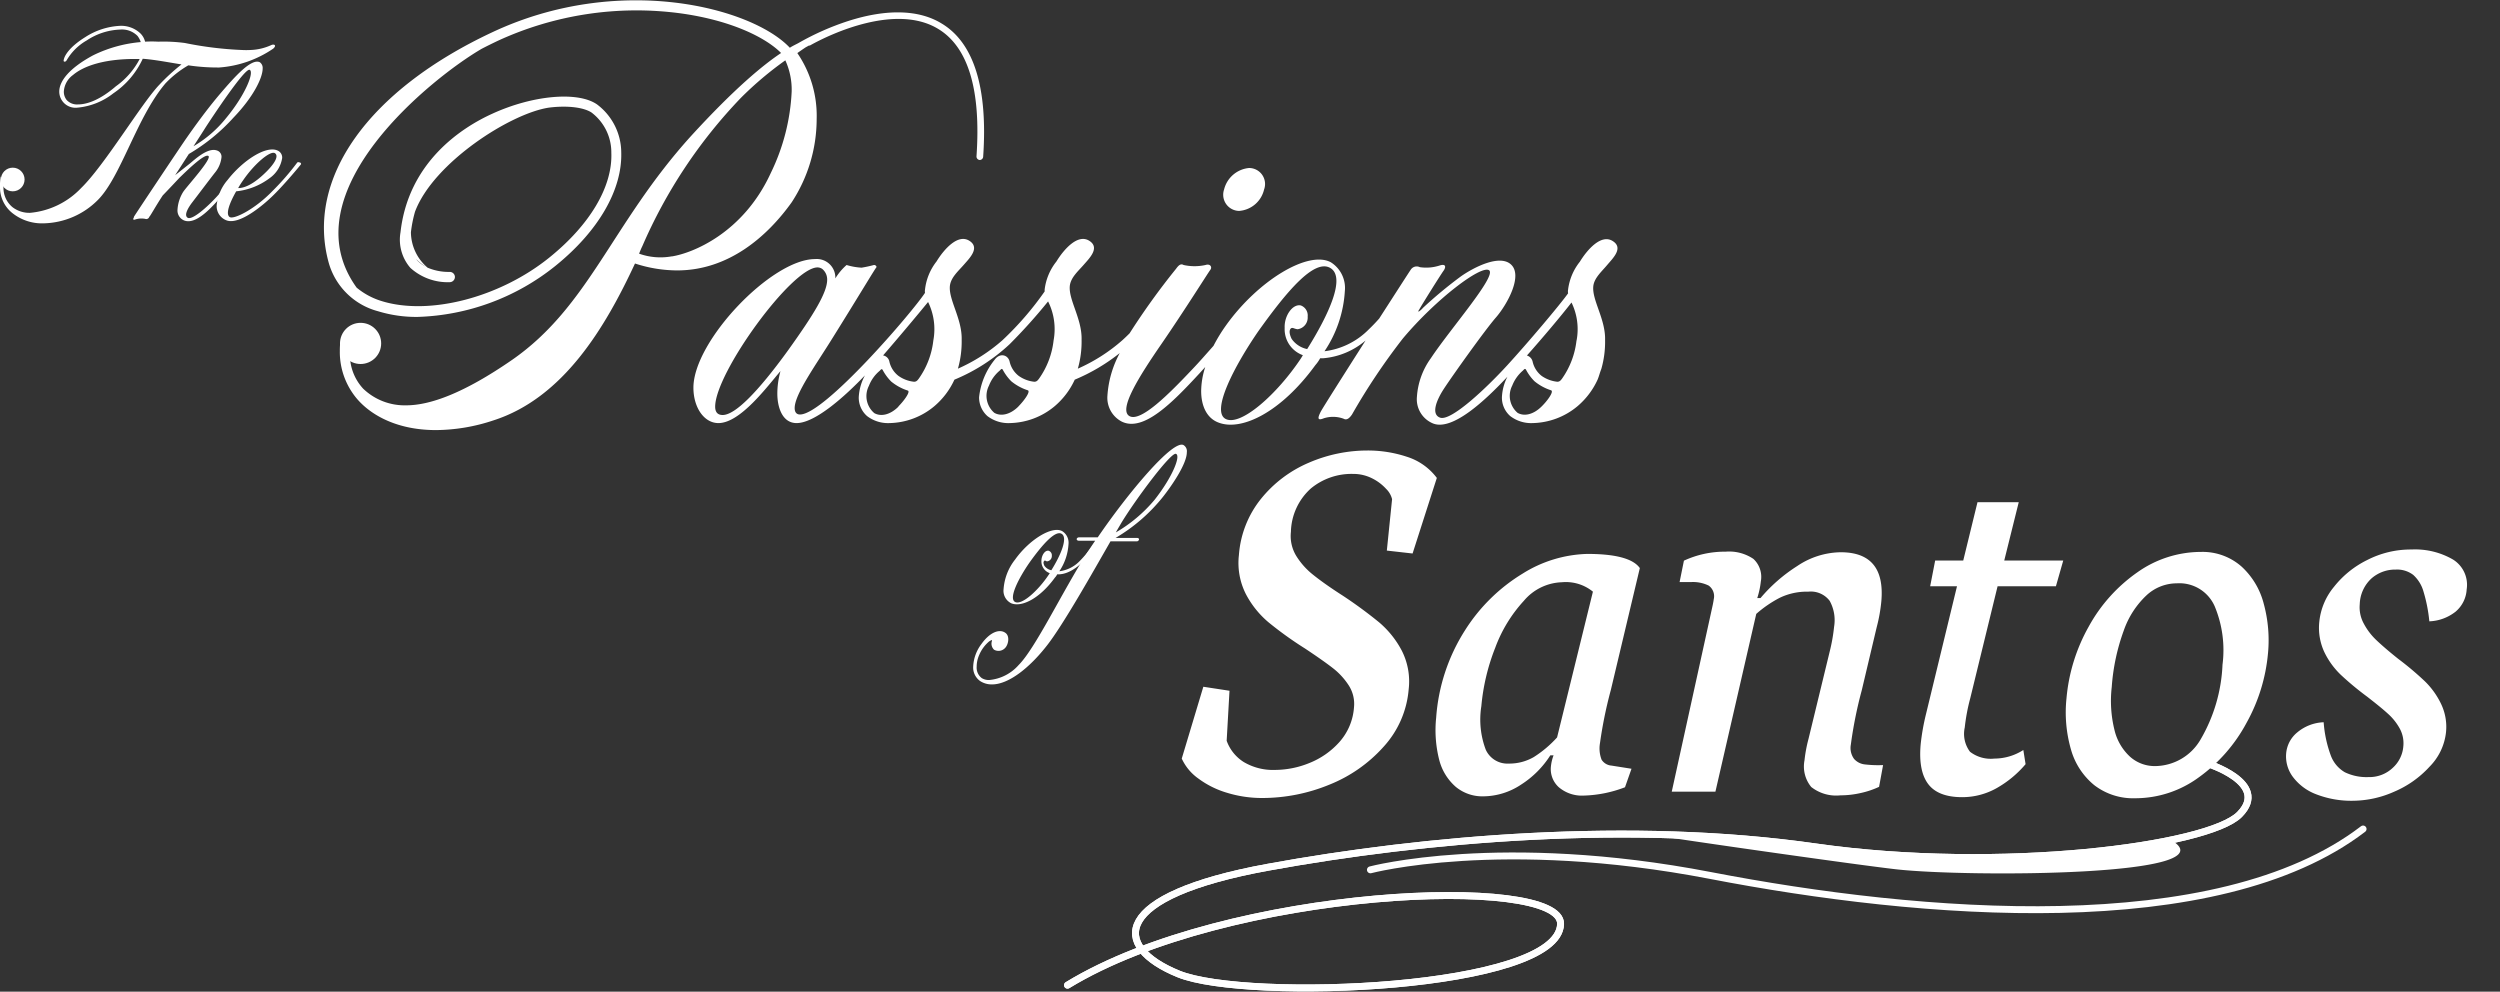 <svg xmlns="http://www.w3.org/2000/svg" width="300" height="119" viewBox="0 0 300 119"><rect x="0" y="0" width="300" height="119" fill="#333333" stroke="none"/><path d="M130.28 67.1c-.46.46-1.77 1.8-3.24 1.82h-.18a1.28 1.28 0 0 1-.26.38c-1.85 2.55-4 3.59-5.24 3.1a1.67 1.67 0 0 1-.93-1.71 6.46 6.46 0 0 1 1.37-3.53c1.73-2.43 4.46-4.09 5.67-3.42a1.64 1.64 0 0 1 .75 1.56 6.47 6.47 0 0 1-1.1 3.25 4.07 4.07 0 0 0 2.41-1.19 15.27 15.27 0 0 0 1.74-2.11c.2-.26.49-.12.43 0a11.83 11.83 0 0 1-1.42 1.85zm-6.72.38c-1.33 1.91-2.55 4.31-1.76 4.75s2.78-1.34 4.08-3.31c0 0 .06-.08.09-.14a1.5 1.5 0 0 1-1-1.48c0-.63.41-1.3.87-1.21a.57.57 0 0 1 .38.6.64.64 0 0 1-.55.67c-.21 0-.24-.17-.35-.06s-.15.23 0 .58a1.35 1.35 0 0 0 .84.55c1.16-1.85 2-3.91 1.24-4.37s-2.3 1.27-3.84 3.42z" fill="#fff"/><path d="M142.42 54.27c0 1.45-1.95 4.2-2.87 5.36a20.68 20.68 0 0 1-5.68 4.92h2.55c.43 0 .26.41 0 .41h-3.16c-2.17 3.79-5.67 10-7.61 12.48-2.09 2.69-4.61 4.69-6.61 4.69a2.55 2.55 0 0 1-1.42-.4 2 2 0 0 1-.84-1.71 4.84 4.84 0 0 1 1-2.75c1-1.4 2.17-1.86 2.89-1.31.55.41.32 1.48-.11 1.85a1.07 1.07 0 0 1-1.28.15 1 1 0 0 1-.26-1c.06-.27-.08-.12-.31 0a4.3 4.3 0 0 0-1.19 1.6 3.51 3.51 0 0 0-.32 1.44 1.57 1.57 0 0 0 .61 1.37 1.6 1.6 0 0 0 .92.23 5.35 5.35 0 0 0 3.51-1.8c2-2 5.15-8.63 8.28-13.58.29-.41.58-.87.9-1.33h-1.92c-.44 0-.35-.41 0-.41h2.23c3.59-5.27 9.06-11.82 10.31-11.06a.86.86 0 0 1 .38.85zm-7.85 8.46c-.18.32-.41.69-.67 1.16a17.52 17.52 0 0 0 4.63-3.89c2.18-2.76 3.19-5.33 2.58-5.54s-4.81 5.43-6.54 8.27zM172.42 57.35l-2.91 9.07-3.09-.35.63-6.17a2.59 2.59 0 0 0-.72-1.24 5.69 5.69 0 0 0-1.68-1.26 5 5 0 0 0-2.28-.53 7.66 7.66 0 0 0-5.06 1.74 7.22 7.22 0 0 0-2.4 5.21 4.59 4.59 0 0 0 .64 2.89 8.81 8.81 0 0 0 2.07 2.3c.85.68 2 1.5 3.5 2.46a53.33 53.33 0 0 1 4.35 3.19 11.39 11.39 0 0 1 2.73 3.39 8.15 8.15 0 0 1 .84 4.68 11.61 11.61 0 0 1-3 6.87 17.36 17.36 0 0 1-6.54 4.57 21.22 21.22 0 0 1-8 1.59 14.28 14.28 0 0 1-4.27-.63 10.94 10.94 0 0 1-3.42-1.7 6 6 0 0 1-2-2.4l2.59-8.62 3.14.48-.34 6a5 5 0 0 0 2.06 2.56 6.89 6.89 0 0 0 3.75.94 11 11 0 0 0 4.12-.83 9.57 9.57 0 0 0 3.62-2.54 7 7 0 0 0 1.73-4.15 4.09 4.09 0 0 0-.63-2.62 8.42 8.42 0 0 0-1.95-2.11c-.8-.62-1.9-1.39-3.3-2.32a43.55 43.55 0 0 1-4.35-3.12 11.19 11.19 0 0 1-2.74-3.4 8.25 8.25 0 0 1-.84-4.7 12.15 12.15 0 0 1 2.65-6.74 14.81 14.81 0 0 1 5.73-4.33 17.73 17.73 0 0 1 7.06-1.47 14.89 14.89 0 0 1 4.71.75 7.18 7.18 0 0 1 3.6 2.54zM193.3 82.8a51.76 51.76 0 0 0-1.3 6.36 3.75 3.75 0 0 0 .19 2 1.53 1.53 0 0 0 1.18.71l2.41.38-.78 2.22a14.83 14.83 0 0 1-4.94 1 4.28 4.28 0 0 1-3-1 2.93 2.93 0 0 1-.94-2.58 5.06 5.06 0 0 1 .31-1.25h-.39a11.48 11.48 0 0 1-3.52 3.52 8.28 8.28 0 0 1-4.5 1.4 5 5 0 0 1-3.33-1.14 6.37 6.37 0 0 1-2-3.3 14.46 14.46 0 0 1-.35-5 22.42 22.42 0 0 1 3.44-10.45 21.22 21.22 0 0 1 6.94-6.84 15.34 15.34 0 0 1 7.75-2.36q5.11 0 6.31 1.7zm-6.45 5.69l4.3-17.49a5.14 5.14 0 0 0-3.73-1.13 6.22 6.22 0 0 0-4.55 2.22 17 17 0 0 0-3.45 5.66 25.14 25.14 0 0 0-1.66 7 10.24 10.24 0 0 0 .53 5.21 2.85 2.85 0 0 0 2.76 1.67 5.85 5.85 0 0 0 3-.78 13.51 13.51 0 0 0 2.8-2.36zM207.08 66.2a5.19 5.19 0 0 1 3.33.87 2.94 2.94 0 0 1 .89 2.7 9.8 9.8 0 0 1-.43 2h.39a19.26 19.26 0 0 1 4.4-3.84 9.53 9.53 0 0 1 5.22-1.66q5.4 0 4.88 5.89a19.18 19.18 0 0 1-.56 3.12l-1.79 7.56a50.48 50.48 0 0 0-1.31 6.52 2.22 2.22 0 0 0 .39 1.71 2 2 0 0 0 1.29.66 13.86 13.86 0 0 0 2.19.08l-.48 2.61a10.32 10.32 0 0 1-2.11.72 10.85 10.85 0 0 1-2.52.3 4.84 4.84 0 0 1-3.51-1 3.87 3.87 0 0 1-.81-3.2 17 17 0 0 1 .48-2.57l2.56-10.55a20.77 20.77 0 0 0 .51-2.9 4.81 4.81 0 0 0-.53-3.12A2.84 2.84 0 0 0 217 71a7.49 7.49 0 0 0-3.44.74 13.94 13.94 0 0 0-2.81 1.93L205.85 95h-5.24l4.92-22.41c.07-.35.11-.57.12-.68a1.57 1.57 0 0 0-.61-1.64 4.31 4.31 0 0 0-2.13-.42h-1.36l.52-2.57a11.69 11.69 0 0 1 5.01-1.08zM236.43 83.79a23.16 23.16 0 0 0-.66 3.51 3.57 3.57 0 0 0 .63 2.91 4.07 4.07 0 0 0 2.93.82A6.45 6.45 0 0 0 242.8 90l.27 1.7a12.8 12.8 0 0 1-3.48 2.88 8.41 8.41 0 0 1-4.13 1.08c-1.93 0-3.29-.53-4.08-1.58s-1.09-2.63-.9-4.76a27 27 0 0 1 .64-3.63l3.72-15.34h-3.22l.6-3.09h3.37l1.71-7h4.95l-1.74 7h7.08l-.88 3.09h-7zM272.16 78.39a21 21 0 0 1-2.58 8.36 19.17 19.17 0 0 1-5.72 6.53 12.89 12.89 0 0 1-7.63 2.51 7.65 7.65 0 0 1-4.93-1.58 8.49 8.49 0 0 1-2.79-4.29 16.13 16.13 0 0 1-.53-6.13 21.32 21.32 0 0 1 2.65-8.57 19.16 19.16 0 0 1 5.81-6.51 13.23 13.23 0 0 1 7.68-2.48A7.06 7.06 0 0 1 269 68a9.13 9.13 0 0 1 2.66 4.49 16.61 16.61 0 0 1 .5 5.9zm-13.57 13.54a6.37 6.37 0 0 0 5.5-3.23 19.36 19.36 0 0 0 2.61-8.93 13.68 13.68 0 0 0-.93-7 4.62 4.62 0 0 0-4.55-2.77 5.35 5.35 0 0 0-3.63 1.43 10.56 10.56 0 0 0-2.74 4.24 24.76 24.76 0 0 0-1.44 6.77 14.54 14.54 0 0 0 .33 5.17 6.32 6.32 0 0 0 1.88 3.21 4.44 4.44 0 0 0 2.97 1.11zM289.37 65.94a9.06 9.06 0 0 1 5 1.21 3.57 3.57 0 0 1 1.63 3.58 3.76 3.76 0 0 1-1.33 2.67 5.41 5.41 0 0 1-3.15 1.16 18.38 18.38 0 0 0-.7-3.57 4.24 4.24 0 0 0-1.23-2 3.19 3.19 0 0 0-2.1-.64 4.3 4.3 0 0 0-2.91 1.06 4.37 4.37 0 0 0-1.41 3.09 4.06 4.06 0 0 0 .49 2.34 7.63 7.63 0 0 0 1.53 2c.62.59 1.49 1.34 2.62 2.24a36.48 36.48 0 0 1 3.19 2.69 9.56 9.56 0 0 1 1.93 2.7 6.37 6.37 0 0 1 .59 3.41 6.92 6.92 0 0 1-1.97 4.12 12.18 12.18 0 0 1-4.24 3 12.31 12.31 0 0 1-4.88 1.09 11.65 11.65 0 0 1-4.55-.8 6.25 6.25 0 0 1-2.77-2.11 4.12 4.12 0 0 1-.77-2.78 3.65 3.65 0 0 1 1.33-2.51 5.24 5.24 0 0 1 3.17-1.22 14.46 14.46 0 0 0 .86 4 3.86 3.86 0 0 0 1.68 2 6 6 0 0 0 2.84.58 4.07 4.07 0 0 0 2.9-1.1 3.89 3.89 0 0 0 1.28-2.6 3.68 3.68 0 0 0-.45-2.16 6.79 6.79 0 0 0-1.44-1.78c-.58-.53-1.4-1.19-2.44-2a35.61 35.61 0 0 1-3.15-2.61 9.39 9.39 0 0 1-2-2.75 6.88 6.88 0 0 1-.6-3.67 7.78 7.78 0 0 1 1.75-4.15 11.57 11.57 0 0 1 4-3.23 11.44 11.44 0 0 1 5.3-1.26zM32.53 5.42a6.53 6.53 0 0 1-2.48.58 9.3 9.3 0 0 1-1 0 42.78 42.78 0 0 1-6.86-.84A19.59 19.59 0 0 0 19 5a14.35 14.35 0 0 0-1.59 0 2.09 2.09 0 0 0-.57-1 3.35 3.35 0 0 0-2.42-.9 8.42 8.42 0 0 0-4.18 1.35c-2 1.24-2.45 2.26-2.54 2.54s-.08.37 0 .4.2 0 .29-.14a6.51 6.51 0 0 1 2.42-2.4 7.72 7.72 0 0 1 4-1.3 2.61 2.61 0 0 1 2.09.76 2.38 2.38 0 0 1 .39.74 16.07 16.07 0 0 0-5.7 1.58C8.41 8.12 7.11 9.68 7.11 11a1.95 1.95 0 0 0 2.17 1.92 8.18 8.18 0 0 0 4.32-1.72 10.08 10.08 0 0 0 3.53-4.15c1.52.12 3.07.43 4.65.68a23.85 23.85 0 0 0-2.65 2.43c-2.12 2.2-6.57 9.65-9.37 12.38a9.64 9.64 0 0 1-6.15 3 3.32 3.32 0 0 1-2.11-.68A3 3 0 0 1 .42 22.4a5 5 0 0 1 0-.67 6.16 6.16 0 0 0-.33-.55A5.71 5.71 0 0 0 0 22.4a3.94 3.94 0 0 0 1.55 3.22 5.7 5.7 0 0 0 3.7 1.18 9.44 9.44 0 0 0 6.49-2.8c2.79-2.8 4.65-9.91 8.12-14a12.35 12.35 0 0 1 2.74-2.16 23.88 23.88 0 0 0 3.7.26 13.15 13.15 0 0 0 6.48-2.26c.48-.42.09-.59-.25-.42zm-18.62 4.93C12 12 10.44 12.53 9.37 12.53A1.68 1.68 0 0 1 8 12a1.6 1.6 0 0 1-.34-1 2.65 2.65 0 0 1 1.1-2c1.3-1.1 3.67-1.86 7-1.92h1a9.27 9.27 0 0 1-2.85 3.27z" fill="#fff"/><path d="M31.52 8.21c0 1.18-1.19 3.5-3.47 5.87a22.69 22.69 0 0 1-5.39 4.4c-.51.79-1.08 1.69-1.64 2.54l1.72-1.36c.65-.53 2.2-2 3.3-1.6a.78.78 0 0 1 .54.81 3.47 3.47 0 0 1-.73 1.78c-.37.45-2.29 3-2.74 3.58s-1.1 1.58-.59 1.9 2.28-1.19 3.61-2.66 3-3.61 3.3-3.89.25-.17.31-.09a.27.27 0 0 1 0 .34c-.17.23-2 2.46-3.1 3.67s-3.08 3.58-4.58 2.94a1.29 1.29 0 0 1-.76-1.27A4.54 4.54 0 0 1 22 23c.53-.76 3.5-4 3-4.29s-2.68 1.87-3.47 2.63c-.48.51-1.35 1.44-2 2.11C18.59 24.88 18 26 17.92 26a.38.38 0 0 1-.51.26 2.44 2.44 0 0 0-1.19.08c-.31.11-.25-.11-.14-.28V26c.14-.25 5.48-8.26 6.29-9.42s2.43-3.44 4.1-5.39 3.69-4.23 4.71-3.72a.83.83 0 0 1 .34.74zm-6.89 7.14c-.17.28-.7 1.1-1.41 2.2a14.14 14.14 0 0 0 3.92-3.39c2.29-2.76 3.39-5.5 2.82-5.78s-4.62 5.87-5.33 6.97z" fill="#fff"/><path d="M32.87 23.36c-1.35 1.35-4.12 3.61-5.64 3.1a1.82 1.82 0 0 1-1.23-1.8 5.42 5.42 0 0 1 1.3-3.05c1.84-2.37 4.63-4.17 6-3.55a.91.91 0 0 1 .56.9 3.62 3.62 0 0 1-1.52 2.43 8.06 8.06 0 0 1-4 1.57c-.85 1.5-1.27 2.74-.79 3.08s3-.9 5.13-3.1a30.65 30.65 0 0 0 3-3.45.27.27 0 0 1 .25 0c.14 0 .25.14.17.25s-1.85 2.26-3.23 3.62zm-3.7-1.72a9.58 9.58 0 0 0-.59.93c1.24 0 2.6-1.18 3.42-2s1.52-1.81 1-2.18-2.44 1.22-3.83 3.25z" fill="#fff"/><circle cx="1.53" cy="21.54" r="1.42" fill="#fff"/><circle cx="43.27" cy="41.21" r="2.47" fill="#fff"/><path d="M264.74 91.57s7.76 2.37 4 6.17-28.72 7.06-50.87 3.89-46.9-1-65.72 2.44-18.88 9.49-10.71 12.81 45.62 1.9 45.83-6c.16-6-39.87-4.43-59.17 7.34" fill="none" stroke="#fff" stroke-linecap="round" stroke-miterlimit="10" stroke-width=".83"/><path d="M164.45 104.38s15.66-4.17 40.81.68 60.75 7.87 78.31-5.58" fill="none" stroke="#fff" stroke-linecap="round" stroke-miterlimit="10" stroke-width=".83"/><path d="M264.74 91.57s7.76 2.37 4 6.17-28.72 7.06-50.87 3.89-46.9-1-65.72 2.44-18.88 9.49-10.71 12.81 45.62 1.9 45.83-6c.16-6-39.87-4.43-59.17 7.34" fill="none" stroke="#fff" stroke-linecap="round" stroke-miterlimit="10" stroke-width=".83"/><path d="M260.51 100.79c-10 2.11-27 3.08-42.68.84l-2.83-.37-17.27-1.15c5.71.91 25.68 3.75 29.85 4.21 8.48.95 40.42.88 32.93-3.53zM95 24.28a18.27 18.27 0 0 0 3-10 13.32 13.32 0 0 0-2.32-7.91c.42-.3.76-.53 1-.69l.4-.22h.11C99.9 3.93 107.61.43 112.6 3.48c3.59 2.18 5.13 7.32 4.58 15.27a.42.42 0 0 0 .38.45.42.42 0 0 0 .42-.39c.57-8.28-1.11-13.68-5-16-2.72-1.66-6.58-1.76-11.16-.3a31.81 31.81 0 0 0-6.05 2.68c-.23.12-.5.25-.8.42l-.19.12c-4.52-4.82-20.42-9-35.62-1.9-15 7-22.53 17.62-19.7 27.75a8.37 8.37 0 0 0 5.91 5.77 15.61 15.61 0 0 0 4.74.68 27.7 27.7 0 0 0 16.56-6.14c5.17-4.18 8-9.13 7.88-13.57a7.25 7.25 0 0 0-2.92-5.8c-2.3-1.58-7.69-1.1-12.54 1.12C55.4 15.31 49 19.45 48.06 27.88a5.16 5.16 0 0 0 1.19 4.27A6.67 6.67 0 0 0 54 33.86a.63.63 0 0 0 .59-.65.62.62 0 0 0-.65-.58 6.43 6.43 0 0 1-2.63-.51 5.64 5.64 0 0 1-2-4.25 15.3 15.3 0 0 1 .49-2.46c2.2-5.88 11.5-11.84 16.11-12.5 2.3-.28 4.16 0 5.07.59a6 6 0 0 1 2.38 4.83c.16 4.05-2.55 8.63-7.42 12.56-6 4.85-14.47 7-20.14 5.24a8.64 8.64 0 0 1-3-1.61C34.49 23 52.13 9.13 57.83 5.84c.62-.32 1.25-.63 1.9-.94a39.76 39.76 0 0 1 22-3.29c6 .84 10.13 2.87 12 4.75-2.12 1.42-5.52 4.18-10.84 10-9.48 10.49-12.18 20.39-21.43 26.82-5.79 4-9.84 5.46-12.73 5.46a7.19 7.19 0 0 1-5.15-2A6 6 0 0 1 42 42.21a10.07 10.07 0 0 1 .15-1.68c-.44.19-.87.41-1.32.57a8.42 8.42 0 0 0-.05 1 8.68 8.68 0 0 0 1.54 5.08c1.48 2.18 4.76 4.43 10 4.43a22.13 22.13 0 0 0 6.88-1.16c8.42-2.7 13.44-11.18 17-18.83a16.38 16.38 0 0 0 5.08.83c6.15-.01 10.78-4.06 13.72-8.17zM51.1 32a3.57 3.57 0 0 1-1-.71 1.56 1.56 0 0 1-.16-.2 5.14 5.14 0 0 0 1.16.91zm29.52-1.24a7.62 7.62 0 0 1-3.93-.32c.13-.32.26-.64.39-.9a60.21 60.21 0 0 1 11.83-17.8 41.3 41.3 0 0 1 5.33-4.5A8.51 8.51 0 0 1 95 11a24.88 24.88 0 0 1-2.51 9.77c-3.32 7.23-9.43 9.62-11.87 10zM148.69 25.31a3.33 3.33 0 0 0 3-2.57 1.92 1.92 0 0 0-1.8-2.58 3.41 3.41 0 0 0-3 2.58 1.94 1.94 0 0 0 1.8 2.57z" fill="#fff"/><path d="M192.86 31.8c.71-.84 2-2.06.64-2.89s-3 1-3.92 2.5a6.67 6.67 0 0 0-1.41 3.35 1.29 1.29 0 0 0 0 .44c-.92 1.31-4.88 6-7.35 8.69s-6.69 6.68-8 6.23c-1.09-.38-.51-2 .45-3.47s4.89-7 6.24-8.55 3.34-5.14 1.73-6.43c-1.35-1.09-4.24.32-5.91 1.48a52.36 52.36 0 0 0-4.57 3.79 2.27 2.27 0 0 1-.51.45c-.07 0-.07-.06.06-.25.32-.58 2.57-4.18 2.9-4.63s.32-.9-.45-.65a5.21 5.21 0 0 1-2.38.2.85.85 0 0 0-1.1.32c-.36.53-1.94 3-3.78 5.85-.39.44-.8.87-1.23 1.28a9 9 0 0 1-5.33 2.64 14.47 14.47 0 0 0 2.44-7.2 3.64 3.64 0 0 0-1.67-3.47c-2.7-1.48-8.75 2.18-12.6 7.58a19.75 19.75 0 0 0-1.49 2.44c-.89 1-1.76 2-2.5 2.77-2.83 3-6.24 6.43-7.59 5.66s1.16-4.76 3.86-8.68 5.6-8.55 5.85-8.87 0-.77-.58-.58a6.09 6.09 0 0 1-2.63 0c-.32-.19-.58 0-.9.45a85.47 85.47 0 0 0-5.58 7.75c-.28.28-.57.56-.87.83a20.83 20.83 0 0 1-5.34 3.41 11.8 11.8 0 0 0 .45-3.47c.07-2.51-1.6-4.82-1.41-6.49.13-1 1-1.74 1.67-2.51s2-2.06.64-2.89-3 1-3.92 2.5a6.67 6.67 0 0 0-1.41 3.35 1.93 1.93 0 0 0 0 .24 37.15 37.15 0 0 1-5.07 5.86 20.83 20.83 0 0 1-5.34 3.41 11.8 11.8 0 0 0 .45-3.47c.07-2.51-1.6-4.82-1.41-6.49.13-1 1-1.74 1.67-2.51s2-2.06.64-2.89-3 1-3.92 2.5a6.67 6.67 0 0 0-1.38 3.38 1.2 1.2 0 0 0 0 .38c-1.52 2.33-12.06 14.6-15 14.6-.45 0-.64-.32-.64-.77 0-1.68 2.57-5.21 4.56-8.43 3.21-5.14 5.27-8.61 5.27-8.48a.3.3 0 0 0-.32-.26 14.26 14.26 0 0 1-1.48.32 7.5 7.5 0 0 1-1.8-.32 7 7 0 0 0-1.35 1.61 2.23 2.23 0 0 0-2.44-2.32c-5.21 0-14.59 9.84-14.59 15.43 0 2.38 1.28 4.25 3 4.25 2.63 0 5.85-4.38 7.45-6.24a10.06 10.06 0 0 0-.38 2.7c0 1.61.58 3.54 2.31 3.54 2.27 0 5.91-3.32 8.2-5.72a6.14 6.14 0 0 0-.74 2.63 2.93 2.93 0 0 0 1 2.25 4.14 4.14 0 0 0 2.7.84 8.63 8.63 0 0 0 5.34-2 9.18 9.18 0 0 0 2.44-3.21 22 22 0 0 0 6.62-4.25 65.51 65.51 0 0 0 4.62-5.14 7.43 7.43 0 0 1 .66 4.69 9.8 9.8 0 0 1-1.74 4.57c-.19.26-.32.38-.58.38a3.93 3.93 0 0 1-1.86-.7 3 3 0 0 1-1.1-1.74c-.19-.77-1.15-1.09-1.8-.19a8.55 8.55 0 0 0-1.86 4.5 3 3 0 0 0 1 2.25 4.14 4.14 0 0 0 2.7.84 8.63 8.63 0 0 0 5.34-2 9.18 9.18 0 0 0 2.44-3.21 22.74 22.74 0 0 0 5.4-3.19 12.43 12.43 0 0 0-1.48 5.12 3.22 3.22 0 0 0 1.68 3.08c2.63 1.35 6.17-2.31 9.38-5.78l.68-.75a9.6 9.6 0 0 0-.49 2.87c0 1.86.71 3.28 2.06 3.79 2.77 1.09 7.52-1.22 11.64-6.88a4.55 4.55 0 0 0 .58-.83h.38a9 9 0 0 0 5.07-2.13c-2.6 4.08-5.19 8.16-5.39 8.56-.39.77-.39 1.09.39.77a3.66 3.66 0 0 1 2.37.06c.33.19.65 0 1-.51a76.46 76.46 0 0 1 6.11-9.13c4-4.76 9.45-8.87 10.35-8.17s-4.7 7.07-7 10.55a8.89 8.89 0 0 0-1.67 4.63 3.14 3.14 0 0 0 1.97 3.21c2.34.88 6.27-2.82 8.89-5.62a5.89 5.89 0 0 0-.66 2.47 2.93 2.93 0 0 0 1 2.25 4.12 4.12 0 0 0 2.7.84 8.65 8.65 0 0 0 5.34-2 9.18 9.18 0 0 0 2.44-3.21c.17-.4.26-.81.45-1.29a11.8 11.8 0 0 0 .45-3.47c.07-2.51-1.61-4.82-1.41-6.49.12-.97 1.02-1.74 1.66-2.51zm-106.14 18c-.58 0-.9-.32-.9-1 0-4.05 9.19-16.71 12.28-16.71a1 1 0 0 1 .58.19 1.64 1.64 0 0 1 .58 1.29c0 1.54-1.61 4.17-4.7 8.48-3.66 5.05-6.36 7.75-7.84 7.75zm21.09-1c-1 1-2.12 1.22-2.9.77a2.68 2.68 0 0 1-.64-3.27 4.39 4.39 0 0 1 1.29-1.8c.13-.13.25-.33.38-.07a5.9 5.9 0 0 0 1 1.35 6.06 6.06 0 0 0 2 1.09c.35.13-.49 1.26-1.13 1.9zm4.19-7.94a9.8 9.8 0 0 1-1.74 4.57c-.19.26-.32.38-.58.38a3.93 3.93 0 0 1-1.86-.7 3 3 0 0 1-1.1-1.74.93.93 0 0 0-.75-.72c1.88-2.17 4.21-4.95 5.4-6.41a7.41 7.41 0 0 1 .63 4.62zm10.22 7.91c-1 1-2.12 1.22-2.9.77a2.68 2.68 0 0 1-.64-3.27 4.39 4.39 0 0 1 1.29-1.8c.13-.13.25-.33.38-.07a5.9 5.9 0 0 0 1 1.35 6.06 6.06 0 0 0 2 1.09c.34.16-.5 1.29-1.14 1.93zm34.65-6.88a3 3 0 0 1-1.87-1.22c-.38-.77-.25-1.16-.06-1.28s.32.06.77.12a1.41 1.41 0 0 0 1.21-1.51 1.28 1.28 0 0 0-.83-1.35c-1-.2-2 1.28-1.93 2.7a3.31 3.31 0 0 0 2.18 3.27c-.06.13-.12.2-.19.33-2.89 4.37-7.26 8.23-9.06 7.33s1-6.31 3.92-10.55c3.4-4.76 6.68-8.68 8.61-7.58s-.19 5.63-2.76 9.74zM185 48.77c-1 1-2.12 1.22-2.89.77a2.68 2.68 0 0 1-.64-3.27 4.52 4.52 0 0 1 1.28-1.8c.13-.13.26-.33.39-.07a5.63 5.63 0 0 0 1 1.35 6 6 0 0 0 2 1.09c.35.16-.48 1.29-1.14 1.93zm4.18-7.91a9.84 9.84 0 0 1-1.73 4.57c-.19.26-.32.38-.58.38a4 4 0 0 1-1.87-.7 3 3 0 0 1-1.09-1.74 1 1 0 0 0-.68-.71c1.94-2.18 4.17-4.83 5.35-6.36a7.31 7.31 0 0 1 .61 4.56z" fill="#fff"/></svg>